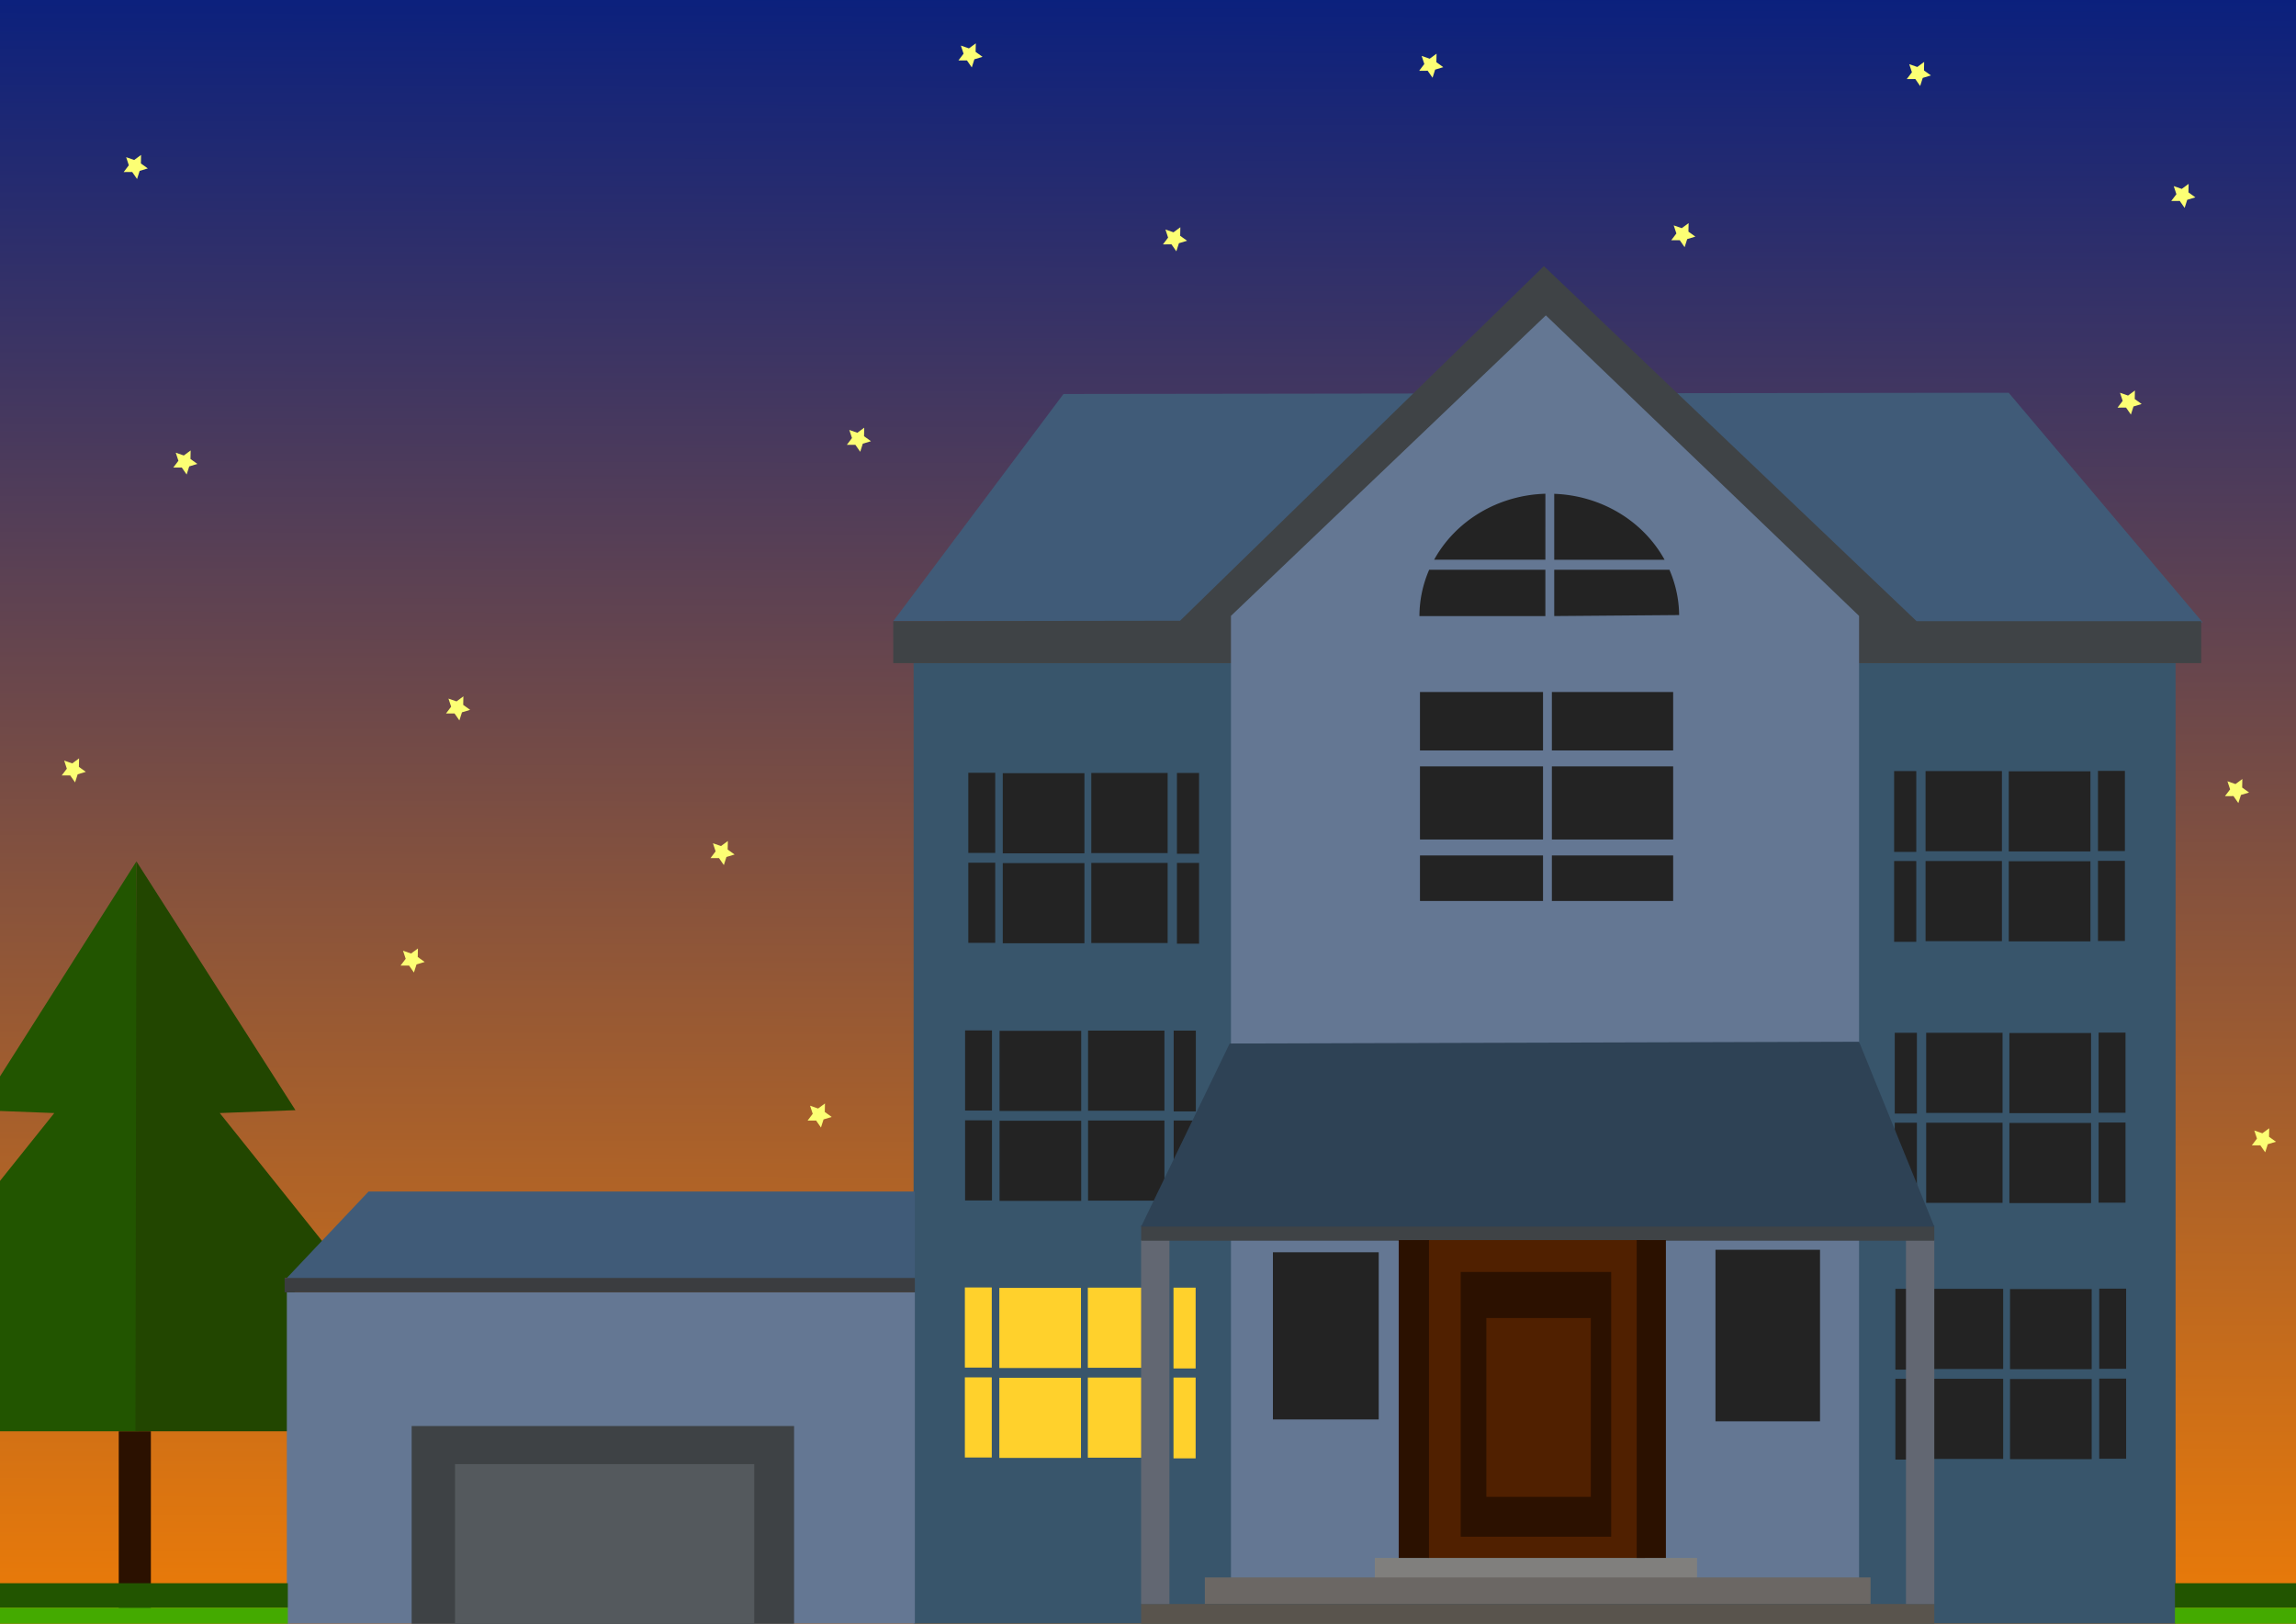 <?xml version="1.0" encoding="UTF-8" standalone="no"?>
<!-- Created with Inkscape (http://www.inkscape.org/) -->

<svg
   xmlns:dc="http://purl.org/dc/elements/1.1/"
   xmlns:cc="http://creativecommons.org/ns#"
   xmlns:rdf="http://www.w3.org/1999/02/22-rdf-syntax-ns#"
   xmlns:svg="http://www.w3.org/2000/svg"
   xmlns="http://www.w3.org/2000/svg"
   xmlns:xlink="http://www.w3.org/1999/xlink"
   xmlns:sodipodi="http://sodipodi.sourceforge.net/DTD/sodipodi-0.dtd"
   xmlns:inkscape="http://www.inkscape.org/namespaces/inkscape"
   width="297mm"
   height="210mm"
   viewBox="0 0 297 210"
   version="1.1"
   id="svg8"
   inkscape:version="0.92.3 (2405546, 2018-03-11)"
   sodipodi:docname="3.svg">
  <rect x="0" y="0" width="297" height="210" fill="#333333" stroke="none"/>
  <defs
     id="defs2">
    <linearGradient
       inkscape:collect="always"
       id="linearGradient4860">
      <stop
         style="stop-color:#fa8100;stop-opacity:1"
         offset="0"
         id="stop4856" />
      <stop
         style="stop-color:#001c83;stop-opacity:1"
         offset="1"
         id="stop4858" />
    </linearGradient>
    <linearGradient
       inkscape:collect="always"
       xlink:href="#linearGradient4860"
       id="linearGradient4862"
       x1="149.686"
       y1="309.888"
       x2="150.465"
       y2="76.503"
       gradientUnits="userSpaceOnUse" />
  </defs>
  <sodipodi:namedview
     id="base"
     pagecolor="#ffffff"
     bordercolor="#666666"
     borderopacity="1.0"
     inkscape:pageopacity="0.0"
     inkscape:pageshadow="2"
     inkscape:zoom="0.7"
     inkscape:cx="517.76905"
     inkscape:cy="232.56664"
     inkscape:document-units="mm"
     inkscape:current-layer="layer1"
     showgrid="false"
     inkscape:window-width="1366"
     inkscape:window-height="705"
     inkscape:window-x="-8"
     inkscape:window-y="-8"
     inkscape:window-maximized="1" />
  <g
     inkscape:label="Capa 1"
     inkscape:groupmode="layer"
     id="layer1"
     transform="translate(0,-87)">
    <g
       id="g4529"
       transform="matrix(1.013,0,0,1,-2.261,-2.0476091e-6)"
       style="fill-opacity:1;fill:url(#linearGradient4862)">
      <rect
         style="fill:url(#linearGradient4862);fill-opacity:1;stroke-width:0.265"
         y="86.926"
         x="-0.535"
         height="211.143"
         width="297.738"
         id="rect3713" />
    </g>
    <rect
       style="fill:#2b1100;fill-opacity:1;stroke-width:0.265"
       id="rect4846"
       width="4.158"
       height="24.568"
       x="15.359"
       y="272.111" />
    <path
       style="fill:#225500;fill-opacity:1;stroke:none;stroke-width:0.226px;stroke-linecap:butt;stroke-linejoin:miter;stroke-opacity:1"
       d="m 17.649,198.406 -20.42,32.176 9.791,0.374 -17.064,21.326 h 8.672 l -14.266,19.829 h 33.568 z"
       id="path4848"
       inkscape:connector-curvature="0"
       sodipodi:nodetypes="cccccccc" />
    <path
       sodipodi:nodetypes="cccccccc"
       inkscape:connector-curvature="0"
       id="path4850"
       d="m 17.649,198.406 20.568,32.176 -9.791,0.374 17.064,21.326 H 36.819 L 51.085,272.111 H 17.518 Z"
       style="fill:#224600;fill-opacity:1;stroke:none;stroke-width:0.226px;stroke-linecap:butt;stroke-linejoin:miter;stroke-opacity:1" />
    <rect
       style="fill:#38556b;fill-opacity:1;stroke-width:1.283"
       id="rect4583"
       width="163.243"
       height="125.347"
       x="118.18"
       y="172.766" />
    <g
       id="g4960"
       style="fill:#232323;fill-opacity:1">
      <rect
         transform="scale(-1,1)"
         style="fill:#232323;fill-opacity:1;stroke-width:1.283"
         id="rect4693"
         width="3.482"
         height="10.365"
         x="-275.028"
         y="253.668" />
      <rect
         transform="scale(-1,1)"
         style="fill:#232323;fill-opacity:1;stroke-width:1.283"
         id="rect4695"
         width="10.564"
         height="10.364"
         x="-270.571"
         y="253.721" />
      <rect
         transform="scale(-1,1)"
         style="fill:#232323;fill-opacity:1;stroke-width:1.283"
         id="rect4697"
         width="9.877"
         height="10.364"
         x="-259.12"
         y="253.692" />
      <rect
         transform="scale(-1,1)"
         style="fill:#232323;fill-opacity:1;stroke-width:1.283"
         id="rect4699"
         width="2.863"
         height="10.449"
         x="-248.041"
         y="253.692" />
      <rect
         transform="scale(-1,1)"
         y="265.3"
         x="-275.028"
         height="10.365"
         width="3.482"
         id="rect4701"
         style="fill:#232323;fill-opacity:1;stroke-width:1.283" />
      <rect
         transform="scale(-1,1)"
         y="265.352"
         x="-270.571"
         height="10.364"
         width="10.564"
         id="rect4703"
         style="fill:#232323;fill-opacity:1;stroke-width:1.283" />
      <rect
         transform="scale(-1,1)"
         y="265.324"
         x="-259.12"
         height="10.364"
         width="9.877"
         id="rect4705"
         style="fill:#232323;fill-opacity:1;stroke-width:1.283" />
      <rect
         transform="scale(-1,1)"
         y="265.324"
         x="-248.041"
         height="10.449"
         width="2.863"
         id="rect4707"
         style="fill:#232323;fill-opacity:1;stroke-width:1.283" />
    </g>
    <path
       style="fill:#405b78;fill-opacity:1;stroke-width:1.283"
       d="m 137.569,137.957 122.263,-0.162 25.102,29.707 -169.389,-0.162 z"
       id="rect4585"
       inkscape:connector-curvature="0"
       sodipodi:nodetypes="ccccc" />
    <path
       style="fill:#3f4346;fill-opacity:1;stroke-width:1.216"
       d="m 115.545,167.339 37.102,-0.057 47.065,-45.863 48.21,45.92 h 36.815 v 5.428 H 115.545 Z"
       id="rect4588"
       inkscape:connector-curvature="0"
       sodipodi:nodetypes="cccccccc" />
    <path
       style="fill:#647793;fill-opacity:1;stroke-width:3.285"
       d="m 159.231,166.654 40.732,-38.867 40.516,38.867 v 125.105 h -81.248 z"
       id="rect4580"
       inkscape:connector-curvature="0"
       sodipodi:nodetypes="cccccc" />
    <rect
       style="fill:#807f7d;fill-opacity:1;stroke-width:1.283"
       id="rect4558"
       width="41.683"
       height="2.977"
       x="177.84"
       y="288.495" />
    <rect
       style="fill:#6b6764;fill-opacity:1;stroke-width:1.283"
       id="rect4560"
       width="86.114"
       height="3.435"
       x="155.853"
       y="291.014" />
    <rect
       style="fill:#59544d;fill-opacity:1;stroke-width:1.283"
       id="rect4562"
       width="102.604"
       height="4.122"
       x="147.608"
       y="294.45" />
    <g
       id="g4749"
       transform="matrix(4.847,0,0,4.847,-3425.913,-1315.577)"
       style="fill:#ffd12c;fill-opacity:1">
      <rect
         y="323.724"
         x="732.561"
         height="2.138"
         width="0.718"
         id="rect4609"
         style="fill:#ffd12c;fill-opacity:1;stroke-width:0.265" />
      <rect
         y="323.735"
         x="733.481"
         height="2.138"
         width="2.179"
         id="rect4615"
         style="fill:#ffd12c;fill-opacity:1;stroke-width:0.265" />
      <rect
         y="323.729"
         x="735.843"
         height="2.138"
         width="2.038"
         id="rect4617"
         style="fill:#ffd12c;fill-opacity:1;stroke-width:0.265" />
      <rect
         y="323.729"
         x="738.129"
         height="2.156"
         width="0.591"
         id="rect4619"
         style="fill:#ffd12c;fill-opacity:1;stroke-width:0.265" />
      <rect
         style="fill:#ffd12c;fill-opacity:1;stroke-width:0.265"
         id="rect4621"
         width="0.718"
         height="2.138"
         x="732.561"
         y="326.123" />
      <rect
         style="fill:#ffd12c;fill-opacity:1;stroke-width:0.265"
         id="rect4623"
         width="2.179"
         height="2.138"
         x="733.481"
         y="326.134" />
      <rect
         style="fill:#ffd12c;fill-opacity:1;stroke-width:0.265"
         id="rect4625"
         width="2.038"
         height="2.138"
         x="735.843"
         y="326.128" />
      <rect
         style="fill:#ffd12c;fill-opacity:1;stroke-width:0.265"
         id="rect4627"
         width="0.591"
         height="2.156"
         x="738.129"
         y="326.128" />
    </g>
    <rect
       style="fill:#626772;fill-opacity:1;stroke-width:1.283"
       id="rect4564"
       width="3.664"
       height="47.065"
       x="147.608"
       y="247.384" />
    <rect
       y="247.384"
       x="246.548"
       height="47.065"
       width="3.664"
       id="rect4566"
       style="fill:#626772;fill-opacity:1;stroke-width:1.283" />
    <rect
       style="fill:#3f4346;fill-opacity:1;stroke-width:1.369"
       id="rect4573"
       width="102.599"
       height="1.985"
       x="147.614"
       y="245.48" />
    <g
       id="g4970"
       style="fill:#232323;fill-opacity:1">
      <rect
         y="220.55"
         x="-274.947"
         height="10.365"
         width="3.482"
         id="rect4677"
         style="fill:#232323;fill-opacity:1;stroke-width:1.283"
         transform="scale(-1,1)" />
      <rect
         y="220.603"
         x="-270.49"
         height="10.364"
         width="10.564"
         id="rect4679"
         style="fill:#232323;fill-opacity:1;stroke-width:1.283"
         transform="scale(-1,1)" />
      <rect
         y="220.574"
         x="-259.039"
         height="10.364"
         width="9.877"
         id="rect4681"
         style="fill:#232323;fill-opacity:1;stroke-width:1.283"
         transform="scale(-1,1)" />
      <rect
         y="220.574"
         x="-247.96"
         height="10.449"
         width="2.863"
         id="rect4683"
         style="fill:#232323;fill-opacity:1;stroke-width:1.283"
         transform="scale(-1,1)" />
      <rect
         style="fill:#232323;fill-opacity:1;stroke-width:1.283"
         id="rect4685"
         width="3.482"
         height="10.365"
         x="-274.947"
         y="232.182"
         transform="scale(-1,1)" />
      <rect
         style="fill:#232323;fill-opacity:1;stroke-width:1.283"
         id="rect4687"
         width="10.564"
         height="10.364"
         x="-270.49"
         y="232.234"
         transform="scale(-1,1)" />
      <rect
         style="fill:#232323;fill-opacity:1;stroke-width:1.283"
         id="rect4689"
         width="9.877"
         height="10.364"
         x="-259.039"
         y="232.206"
         transform="scale(-1,1)" />
      <rect
         style="fill:#232323;fill-opacity:1;stroke-width:1.283"
         id="rect4691"
         width="2.863"
         height="10.449"
         x="-247.96"
         y="232.206"
         transform="scale(-1,1)" />
    </g>
    <g
       id="g4759"
       transform="matrix(4.847,0,0,4.847,-3425.913,-1315.577)"
       style="fill:#232323;fill-opacity:1">
      <rect
         style="fill:#232323;fill-opacity:1;stroke-width:0.265"
         id="rect4629"
         width="0.718"
         height="2.138"
         x="732.567"
         y="316.865" />
      <rect
         style="fill:#232323;fill-opacity:1;stroke-width:0.265"
         id="rect4631"
         width="2.179"
         height="2.138"
         x="733.487"
         y="316.876" />
      <rect
         style="fill:#232323;fill-opacity:1;stroke-width:0.265"
         id="rect4633"
         width="2.038"
         height="2.138"
         x="735.849"
         y="316.87" />
      <rect
         style="fill:#232323;fill-opacity:1;stroke-width:0.265"
         id="rect4635"
         width="0.591"
         height="2.156"
         x="738.134"
         y="316.87" />
      <rect
         y="319.264"
         x="732.567"
         height="2.138"
         width="0.718"
         id="rect4637"
         style="fill:#232323;fill-opacity:1;stroke-width:0.265" />
      <rect
         y="319.275"
         x="733.487"
         height="2.138"
         width="2.179"
         id="rect4639"
         style="fill:#232323;fill-opacity:1;stroke-width:0.265" />
      <rect
         y="319.269"
         x="735.849"
         height="2.138"
         width="2.038"
         id="rect4641"
         style="fill:#232323;fill-opacity:1;stroke-width:0.265" />
      <rect
         y="319.269"
         x="738.134"
         height="2.156"
         width="0.591"
         id="rect4643"
         style="fill:#232323;fill-opacity:1;stroke-width:0.265" />
    </g>
    <path
       style="fill:#2e4255;fill-opacity:1;stroke-width:1.283"
       d="m 159.065,221.962 81.414,-0.229 9.734,23.909 H 147.613 Z"
       id="rect4575"
       inkscape:connector-curvature="0"
       sodipodi:nodetypes="ccccc" />
    <rect
       style="fill:#502000;fill-opacity:1;stroke-width:1.187"
       id="rect4603"
       width="28.056"
       height="41.11"
       x="184.711"
       y="247.384" />
    <rect
       style="fill:#2c1100;fill-opacity:1;stroke-width:1.283"
       id="rect4601"
       width="19.467"
       height="34.24"
       x="188.948"
       y="251.507" />
    <rect
       style="fill:#647793;fill-opacity:1;stroke-width:1.284"
       id="rect4591"
       width="81.239"
       height="43.973"
       x="37.103"
       y="254.141" />
    <rect
       style="fill:#3e4245;fill-opacity:1;stroke-width:1.283"
       id="rect4595"
       width="49.47"
       height="26.682"
       x="53.249"
       y="271.432" />
    <rect
       style="fill:#54595d;fill-opacity:1;stroke-width:1.283"
       id="rect4597"
       width="38.706"
       height="21.872"
       x="58.86"
       y="276.356" />
    <rect
       style="fill:#232323;fill-opacity:1;stroke-width:1.283"
       id="rect4605"
       width="13.523"
       height="22.187"
       x="221.907"
       y="248.638" />
    <rect
       style="fill:#232323;fill-opacity:1;stroke-width:1.283"
       id="rect4607"
       width="13.685"
       height="21.62"
       x="164.659"
       y="248.962" />
    <g
       id="g4990"
       style="fill:#232323;fill-opacity:1">
      <rect
         y="186.946"
         x="125.256"
         height="10.365"
         width="3.482"
         id="rect4645"
         style="fill:#232323;fill-opacity:1;stroke-width:1.283" />
      <rect
         y="186.999"
         x="129.713"
         height="10.364"
         width="10.564"
         id="rect4647"
         style="fill:#232323;fill-opacity:1;stroke-width:1.283" />
      <rect
         y="186.97"
         x="141.164"
         height="10.364"
         width="9.877"
         id="rect4649"
         style="fill:#232323;fill-opacity:1;stroke-width:1.283" />
      <rect
         y="186.97"
         x="152.244"
         height="10.449"
         width="2.863"
         id="rect4651"
         style="fill:#232323;fill-opacity:1;stroke-width:1.283" />
      <rect
         style="fill:#232323;fill-opacity:1;stroke-width:1.283"
         id="rect4653"
         width="3.482"
         height="10.365"
         x="125.256"
         y="198.578" />
      <rect
         style="fill:#232323;fill-opacity:1;stroke-width:1.283"
         id="rect4655"
         width="10.564"
         height="10.364"
         x="129.713"
         y="198.63" />
      <rect
         style="fill:#232323;fill-opacity:1;stroke-width:1.283"
         id="rect4657"
         width="9.877"
         height="10.364"
         x="141.164"
         y="198.602" />
      <rect
         style="fill:#232323;fill-opacity:1;stroke-width:1.283"
         id="rect4659"
         width="2.863"
         height="10.449"
         x="152.244"
         y="198.602" />
    </g>
    <g
       id="g4980"
       style="fill:#232323;fill-opacity:1">
      <rect
         transform="scale(-1,1)"
         style="fill:#232323;fill-opacity:1;stroke-width:1.283"
         id="rect4661"
         width="3.482"
         height="10.365"
         x="-274.866"
         y="186.703" />
      <rect
         transform="scale(-1,1)"
         style="fill:#232323;fill-opacity:1;stroke-width:1.283"
         id="rect4663"
         width="10.564"
         height="10.364"
         x="-270.409"
         y="186.756" />
      <rect
         transform="scale(-1,1)"
         style="fill:#232323;fill-opacity:1;stroke-width:1.283"
         id="rect4665"
         width="9.877"
         height="10.364"
         x="-258.958"
         y="186.727" />
      <rect
         transform="scale(-1,1)"
         style="fill:#232323;fill-opacity:1;stroke-width:1.283"
         id="rect4667"
         width="2.863"
         height="10.449"
         x="-247.879"
         y="186.727" />
      <rect
         transform="scale(-1,1)"
         y="198.335"
         x="-274.866"
         height="10.365"
         width="3.482"
         id="rect4669"
         style="fill:#232323;fill-opacity:1;stroke-width:1.283" />
      <rect
         transform="scale(-1,1)"
         y="198.387"
         x="-270.409"
         height="10.364"
         width="10.564"
         id="rect4671"
         style="fill:#232323;fill-opacity:1;stroke-width:1.283" />
      <rect
         transform="scale(-1,1)"
         y="198.359"
         x="-258.958"
         height="10.364"
         width="9.877"
         id="rect4673"
         style="fill:#232323;fill-opacity:1;stroke-width:1.283" />
      <rect
         transform="scale(-1,1)"
         y="198.359"
         x="-247.879"
         height="10.449"
         width="2.863"
         id="rect4675"
         style="fill:#232323;fill-opacity:1;stroke-width:1.283" />
    </g>
    <path
       style="fill:#232323;fill-opacity:1;stroke-width:1.582"
       d="m 199.904,150.858 a 16.797,15.845 0 0 0 -14.392,8.534 h 14.392 z m 1.145,0.01 v 8.525 h 14.272 a 16.797,15.845 0 0 0 -14.272,-8.525 z m -16.179,9.823 a 16.797,15.845 0 0 0 -1.258,5.991 h 16.291 v -5.991 z m 16.179,0 v 5.987 l 16.157,-0.129 a 16.797,15.845 0 0 0 -1.257,-5.859 z"
       id="path4709"
       inkscape:connector-curvature="0" />
    <g
       id="g4993"
       style="fill:#232323;fill-opacity:1">
      <path
         inkscape:connector-curvature="0"
         id="rect4719"
         d="m 183.681,176.499 v 7.56 h 15.917 v -7.56 z m 17.062,0 v 7.56 h 15.689 v -7.56 z m -17.062,9.619 v 9.459 h 15.917 v -9.459 z m 17.062,0 v 9.459 h 15.689 v -9.459 z m -17.062,11.521 v 5.887 h 15.917 v -5.887 z m 17.062,0 v 5.887 h 15.689 v -5.887 z"
         style="fill:#232323;fill-opacity:1;stroke-width:1.283" />
    </g>
    <path
       style="fill:#405b78;fill-opacity:1;stroke-width:1.502"
       d="m 47.673,241.108 h 70.669 v 11.498 H 36.801 Z"
       id="rect4730"
       inkscape:connector-curvature="0"
       sodipodi:nodetypes="ccccc" />
    <rect
       style="fill:#3b3d40;fill-opacity:1;stroke-width:1.411"
       id="rect4733"
       width="81.523"
       height="1.859"
       x="36.819"
       y="252.282" />
    <rect
       style="fill:#502000;fill-opacity:1;stroke-width:1.283"
       id="rect4599"
       width="13.513"
       height="23.132"
       x="192.268"
       y="257.462" />
    <rect
       style="fill:#2b1100;fill-opacity:1;stroke-width:1.305"
       id="rect4735"
       width="3.913"
       height="41.11"
       x="180.931"
       y="247.384" />
    <rect
       y="247.384"
       x="211.713"
       height="41.11"
       width="3.779"
       id="rect4737"
       style="fill:#2b1100;fill-opacity:1;stroke-width:1.283" />
    <rect
       style="fill:#44aa00;fill-opacity:1;stroke-width:0.223"
       id="rect4838"
       width="40.033"
       height="3.148"
       x="-2.802"
       y="294.921" />
    <rect
       y="291.763"
       x="-2.802"
       height="3.148"
       width="40.033"
       id="rect4840"
       style="fill:#225500;fill-opacity:1;stroke-width:0.223" />
    <rect
       y="294.921"
       x="281.341"
       height="3.148"
       width="17.354"
       id="rect4842"
       style="fill:#44aa00;fill-opacity:1;stroke-width:0.147" />
    <rect
       style="fill:#225500;fill-opacity:1;stroke-width:0.147"
       id="rect4844"
       width="17.354"
       height="3.148"
       x="281.341"
       y="291.763" />
    <path
       sodipodi:type="star"
       style="fill:#fcff74;fill-opacity:1;stroke:none;stroke-width:0.191;stroke-opacity:1"
       id="path4995"
       sodipodi:sides="5"
       sodipodi:cx="248.13631"
       sodipodi:cy="96.483261"
       sodipodi:r1="1.6597505"
       sodipodi:r2="0.82987523"
       sodipodi:arg1="0.16514868"
       sodipodi:arg2="0.79346721"
       inkscape:flatsided="false"
       inkscape:rounded="0"
       inkscape:randomized="0"
       d="m 249.773,96.756 -1.055,0.319 -0.336,1.05 -0.629,-0.905 -1.102,0.005 0.666,-0.878 -0.346,-1.047 1.041,0.362 0.889,-0.652 -0.023,1.102 z"
       inkscape:transform-center-x="-0.076143393"
       inkscape:transform-center-y="0.084319296" />
    <path
       inkscape:transform-center-y="0.084319296"
       inkscape:transform-center-x="-0.076143393"
       d="m 283.984,112.525 -1.055,0.319 -0.336,1.05 -0.629,-0.905 -1.102,0.005 0.666,-0.878 -0.346,-1.047 1.041,0.362 0.889,-0.652 -0.023,1.102 z"
       inkscape:randomized="0"
       inkscape:rounded="0"
       inkscape:flatsided="false"
       sodipodi:arg2="0.79346721"
       sodipodi:arg1="0.16514868"
       sodipodi:r2="0.82987523"
       sodipodi:r1="1.6597505"
       sodipodi:cy="112.25216"
       sodipodi:cx="282.34681"
       sodipodi:sides="5"
       id="path4997"
       style="fill:#fcff74;fill-opacity:1;stroke:none;stroke-width:0.191;stroke-opacity:1"
       sodipodi:type="star" />
    <path
       sodipodi:type="star"
       style="fill:#fcff74;fill-opacity:1;stroke:none;stroke-width:0.191;stroke-opacity:1"
       id="path4999"
       sodipodi:sides="5"
       sodipodi:cx="275.39779"
       sodipodi:cy="138.97911"
       sodipodi:r1="1.6597505"
       sodipodi:r2="0.82987523"
       sodipodi:arg1="0.16514868"
       sodipodi:arg2="0.79346721"
       inkscape:flatsided="false"
       inkscape:rounded="0"
       inkscape:randomized="0"
       d="m 277.035,139.252 -1.055,0.319 -0.336,1.05 -0.629,-0.905 -1.102,0.005 0.666,-0.878 -0.346,-1.047 1.041,0.362 0.889,-0.652 -0.023,1.102 z"
       inkscape:transform-center-x="-0.076143393"
       inkscape:transform-center-y="0.084319296" />
    <path
       inkscape:transform-center-y="0.084319296"
       inkscape:transform-center-x="-0.076143393"
       d="m 219.305,117.603 -1.055,0.319 -0.336,1.05 -0.629,-0.905 -1.102,0.005 0.666,-0.878 -0.346,-1.047 1.041,0.362 0.889,-0.652 -0.023,1.102 z"
       inkscape:randomized="0"
       inkscape:rounded="0"
       inkscape:flatsided="false"
       sodipodi:arg2="0.79346721"
       sodipodi:arg1="0.16514868"
       sodipodi:r2="0.82987523"
       sodipodi:r1="1.6597505"
       sodipodi:cy="117.33028"
       sodipodi:cx="217.66758"
       sodipodi:sides="5"
       id="path5001"
       style="fill:#fcff74;fill-opacity:1;stroke:none;stroke-width:0.191;stroke-opacity:1"
       sodipodi:type="star" />
    <path
       sodipodi:type="star"
       style="fill:#fcff74;fill-opacity:1;stroke:none;stroke-width:0.191;stroke-opacity:1"
       id="path5003"
       sodipodi:sides="5"
       sodipodi:cx="185.0607"
       sodipodi:cy="95.414175"
       sodipodi:r1="1.6597505"
       sodipodi:r2="0.82987523"
       sodipodi:arg1="0.16514868"
       sodipodi:arg2="0.79346721"
       inkscape:flatsided="false"
       inkscape:rounded="0"
       inkscape:randomized="0"
       d="m 186.698,95.687 -1.055,0.319 -0.336,1.05 -0.629,-0.905 -1.102,0.005 0.666,-0.878 -0.346,-1.047 1.041,0.362 0.889,-0.652 -0.023,1.102 z"
       inkscape:transform-center-x="-0.076143393"
       inkscape:transform-center-y="0.084319296" />
    <path
       inkscape:transform-center-y="0.084319296"
       inkscape:transform-center-x="-0.076143393"
       d="m 153.556,118.138 -1.055,0.319 -0.336,1.05 -0.629,-0.905 -1.102,0.005 0.666,-0.878 -0.346,-1.047 1.041,0.362 0.889,-0.652 -0.023,1.102 z"
       inkscape:randomized="0"
       inkscape:rounded="0"
       inkscape:flatsided="false"
       sodipodi:arg2="0.79346721"
       sodipodi:arg1="0.16514868"
       sodipodi:r2="0.82987523"
       sodipodi:r1="1.6597505"
       sodipodi:cy="117.86482"
       sodipodi:cx="151.91928"
       sodipodi:sides="5"
       id="path5005"
       style="fill:#fcff74;fill-opacity:1;stroke:none;stroke-width:0.191;stroke-opacity:1"
       sodipodi:type="star" />
    <path
       sodipodi:type="star"
       style="fill:#fcff74;fill-opacity:1;stroke:none;stroke-width:0.191;stroke-opacity:1"
       id="path5007"
       sodipodi:sides="5"
       sodipodi:cx="125.4596"
       sodipodi:cy="94.077834"
       sodipodi:r1="1.6597505"
       sodipodi:r2="0.82987523"
       sodipodi:arg1="0.16514868"
       sodipodi:arg2="0.79346721"
       inkscape:flatsided="false"
       inkscape:rounded="0"
       inkscape:randomized="0"
       d="m 127.097,94.351 -1.055,0.319 -0.336,1.05 -0.629,-0.905 -1.102,0.005 0.666,-0.878 -0.346,-1.047 1.041,0.362 0.889,-0.652 -0.023,1.102 z"
       inkscape:transform-center-x="-0.076143393"
       inkscape:transform-center-y="0.084319296" />
    <path
       inkscape:transform-center-y="0.084319296"
       inkscape:transform-center-x="-0.076143393"
       d="m 112.664,144.063 -1.055,0.319 -0.336,1.05 -0.629,-0.905 -1.102,0.005 0.666,-0.878 -0.346,-1.047 1.041,0.362 0.889,-0.652 -0.023,1.102 z"
       inkscape:randomized="0"
       inkscape:rounded="0"
       inkscape:flatsided="false"
       sodipodi:arg2="0.79346721"
       sodipodi:arg1="0.16514868"
       sodipodi:r2="0.82987523"
       sodipodi:r1="1.6597505"
       sodipodi:cy="143.78997"
       sodipodi:cx="111.02705"
       sodipodi:sides="5"
       id="path5009"
       style="fill:#fcff74;fill-opacity:1;stroke:none;stroke-width:0.191;stroke-opacity:1"
       sodipodi:type="star" />
    <path
       sodipodi:type="star"
       style="fill:#fcff74;fill-opacity:1;stroke:none;stroke-width:0.191;stroke-opacity:1"
       id="path5011"
       sodipodi:sides="5"
       sodipodi:cx="289.29582"
       sodipodi:cy="189.22578"
       sodipodi:r1="1.6597505"
       sodipodi:r2="0.82987523"
       sodipodi:arg1="0.16514868"
       sodipodi:arg2="0.79346721"
       inkscape:flatsided="false"
       inkscape:rounded="0"
       inkscape:randomized="0"
       d="m 290.933,189.499 -1.055,0.319 -0.336,1.05 -0.629,-0.905 -1.102,0.005 0.666,-0.878 -0.346,-1.047 1.041,0.362 0.889,-0.652 -0.023,1.102 z"
       inkscape:transform-center-x="-0.076143393"
       inkscape:transform-center-y="0.084319296" />
    <path
       inkscape:transform-center-y="0.084319296"
       inkscape:transform-center-x="-0.076143393"
       d="m 95.024,197.517 -1.055,0.319 -0.336,1.05 -0.629,-0.905 -1.102,0.005 0.666,-0.878 -0.346,-1.047 1.041,0.362 0.889,-0.652 -0.023,1.102 z"
       inkscape:randomized="0"
       inkscape:rounded="0"
       inkscape:flatsided="false"
       sodipodi:arg2="0.79346721"
       sodipodi:arg1="0.16514868"
       sodipodi:r2="0.82987523"
       sodipodi:r1="1.6597505"
       sodipodi:cy="197.24387"
       sodipodi:cx="93.387243"
       sodipodi:sides="5"
       id="path5013"
       style="fill:#fcff74;fill-opacity:1;stroke:none;stroke-width:0.191;stroke-opacity:1"
       sodipodi:type="star" />
    <path
       sodipodi:type="star"
       style="fill:#fcff74;fill-opacity:1;stroke:none;stroke-width:0.191;stroke-opacity:1"
       id="path5015"
       sodipodi:sides="5"
       sodipodi:cx="53.296816"
       sodipodi:cy="211.14188"
       sodipodi:r1="1.6597505"
       sodipodi:r2="0.82987523"
       sodipodi:arg1="0.16514868"
       sodipodi:arg2="0.79346721"
       inkscape:flatsided="false"
       inkscape:rounded="0"
       inkscape:randomized="0"
       d="m 54.934,211.415 -1.055,0.319 -0.336,1.05 -0.629,-0.905 -1.102,0.005 0.666,-0.878 -0.346,-1.047 1.041,0.362 0.889,-0.652 -0.023,1.102 z"
       inkscape:transform-center-x="-0.076143393"
       inkscape:transform-center-y="0.084319296" />
    <path
       inkscape:transform-center-y="0.084319296"
       inkscape:transform-center-x="-0.076143393"
       d="m 107.586,231.46 -1.055,0.319 -0.336,1.05 -0.629,-0.905 -1.102,0.005 0.666,-0.878 -0.346,-1.047 1.041,0.362 0.889,-0.652 -0.023,1.102 z"
       inkscape:randomized="0"
       inkscape:rounded="0"
       inkscape:flatsided="false"
       sodipodi:arg2="0.79346721"
       sodipodi:arg1="0.16514868"
       sodipodi:r2="0.82987523"
       sodipodi:r1="1.6597505"
       sodipodi:cy="231.1871"
       sodipodi:cx="105.94891"
       sodipodi:sides="5"
       id="path5017"
       style="fill:#fcff74;fill-opacity:1;stroke:none;stroke-width:0.191;stroke-opacity:1"
       sodipodi:type="star" />
    <path
       inkscape:transform-center-y="0.084319296"
       inkscape:transform-center-x="-0.076143393"
       d="m 60.814,178.808 -1.055,0.319 -0.336,1.05 -0.629,-0.905 -1.102,0.005 0.666,-0.878 -0.346,-1.047 1.041,0.362 0.889,-0.652 -0.023,1.102 z"
       inkscape:randomized="0"
       inkscape:rounded="0"
       inkscape:flatsided="false"
       sodipodi:arg2="0.79346721"
       sodipodi:arg1="0.16514868"
       sodipodi:r2="0.82987523"
       sodipodi:r1="1.6597505"
       sodipodi:cy="178.53499"
       sodipodi:cx="59.176747"
       sodipodi:sides="5"
       id="path5019"
       style="fill:#fcff74;fill-opacity:1;stroke:none;stroke-width:0.191;stroke-opacity:1"
       sodipodi:type="star" />
    <path
       sodipodi:type="star"
       style="fill:#fcff74;fill-opacity:1;stroke:none;stroke-width:0.191;stroke-opacity:1"
       id="path5021"
       sodipodi:sides="5"
       sodipodi:cx="17.4827"
       sodipodi:cy="108.51037"
       sodipodi:r1="1.6597505"
       sodipodi:r2="0.82987523"
       sodipodi:arg1="0.16514868"
       sodipodi:arg2="0.79346721"
       inkscape:flatsided="false"
       inkscape:rounded="0"
       inkscape:randomized="0"
       d="m 19.12,108.783 -1.055,0.319 -0.336,1.05 -0.629,-0.905 -1.102,0.005 0.666,-0.878 -0.346,-1.047 1.041,0.362 0.889,-0.652 -0.023,1.102 z"
       inkscape:transform-center-x="-0.076143393"
       inkscape:transform-center-y="0.084319296" />
    <path
       inkscape:transform-center-y="0.084319296"
       inkscape:transform-center-x="-0.076143393"
       d="m 25.534,147.003 -1.055,0.319 -0.336,1.05 -0.629,-0.905 -1.102,0.005 0.666,-0.878 -0.346,-1.047 1.041,0.362 0.889,-0.652 -0.023,1.102 z"
       inkscape:randomized="0"
       inkscape:rounded="0"
       inkscape:flatsided="false"
       sodipodi:arg2="0.79346721"
       sodipodi:arg1="0.16514868"
       sodipodi:r2="0.82987523"
       sodipodi:r1="1.6597505"
       sodipodi:cy="146.72991"
       sodipodi:cx="23.897169"
       sodipodi:sides="5"
       id="path5023"
       style="fill:#fcff74;fill-opacity:1;stroke:none;stroke-width:0.191;stroke-opacity:1"
       sodipodi:type="star" />
    <path
       inkscape:transform-center-y="0.084319296"
       inkscape:transform-center-x="-0.076143393"
       d="m 11.102,186.826 -1.055,0.319 -0.336,1.05 -0.629,-0.905 -1.102,0.005 0.666,-0.878 -0.346,-1.047 1.041,0.362 0.889,-0.652 -0.023,1.102 z"
       inkscape:randomized="0"
       inkscape:rounded="0"
       inkscape:flatsided="false"
       sodipodi:arg2="0.79346721"
       sodipodi:arg1="0.16514868"
       sodipodi:r2="0.82987523"
       sodipodi:r1="1.6597505"
       sodipodi:cy="186.55308"
       sodipodi:cx="9.4646152"
       sodipodi:sides="5"
       id="path5025"
       style="fill:#fcff74;fill-opacity:1;stroke:none;stroke-width:0.191;stroke-opacity:1"
       sodipodi:type="star" />
    <path
       inkscape:transform-center-y="0.084319296"
       inkscape:transform-center-x="-0.076143393"
       d="m 294.407,234.667 -1.055,0.319 -0.336,1.05 -0.629,-0.905 -1.102,0.005 0.666,-0.878 -0.346,-1.047 1.041,0.362 0.889,-0.652 -0.023,1.102 z"
       inkscape:randomized="0"
       inkscape:rounded="0"
       inkscape:flatsided="false"
       sodipodi:arg2="0.79346721"
       sodipodi:arg1="0.16514868"
       sodipodi:r2="0.82987523"
       sodipodi:r1="1.6597505"
       sodipodi:cy="234.39433"
       sodipodi:cx="292.77031"
       sodipodi:sides="5"
       id="path5027"
       style="fill:#fcff74;fill-opacity:1;stroke:none;stroke-width:0.191;stroke-opacity:1"
       sodipodi:type="star" />
  </g>
</svg>
